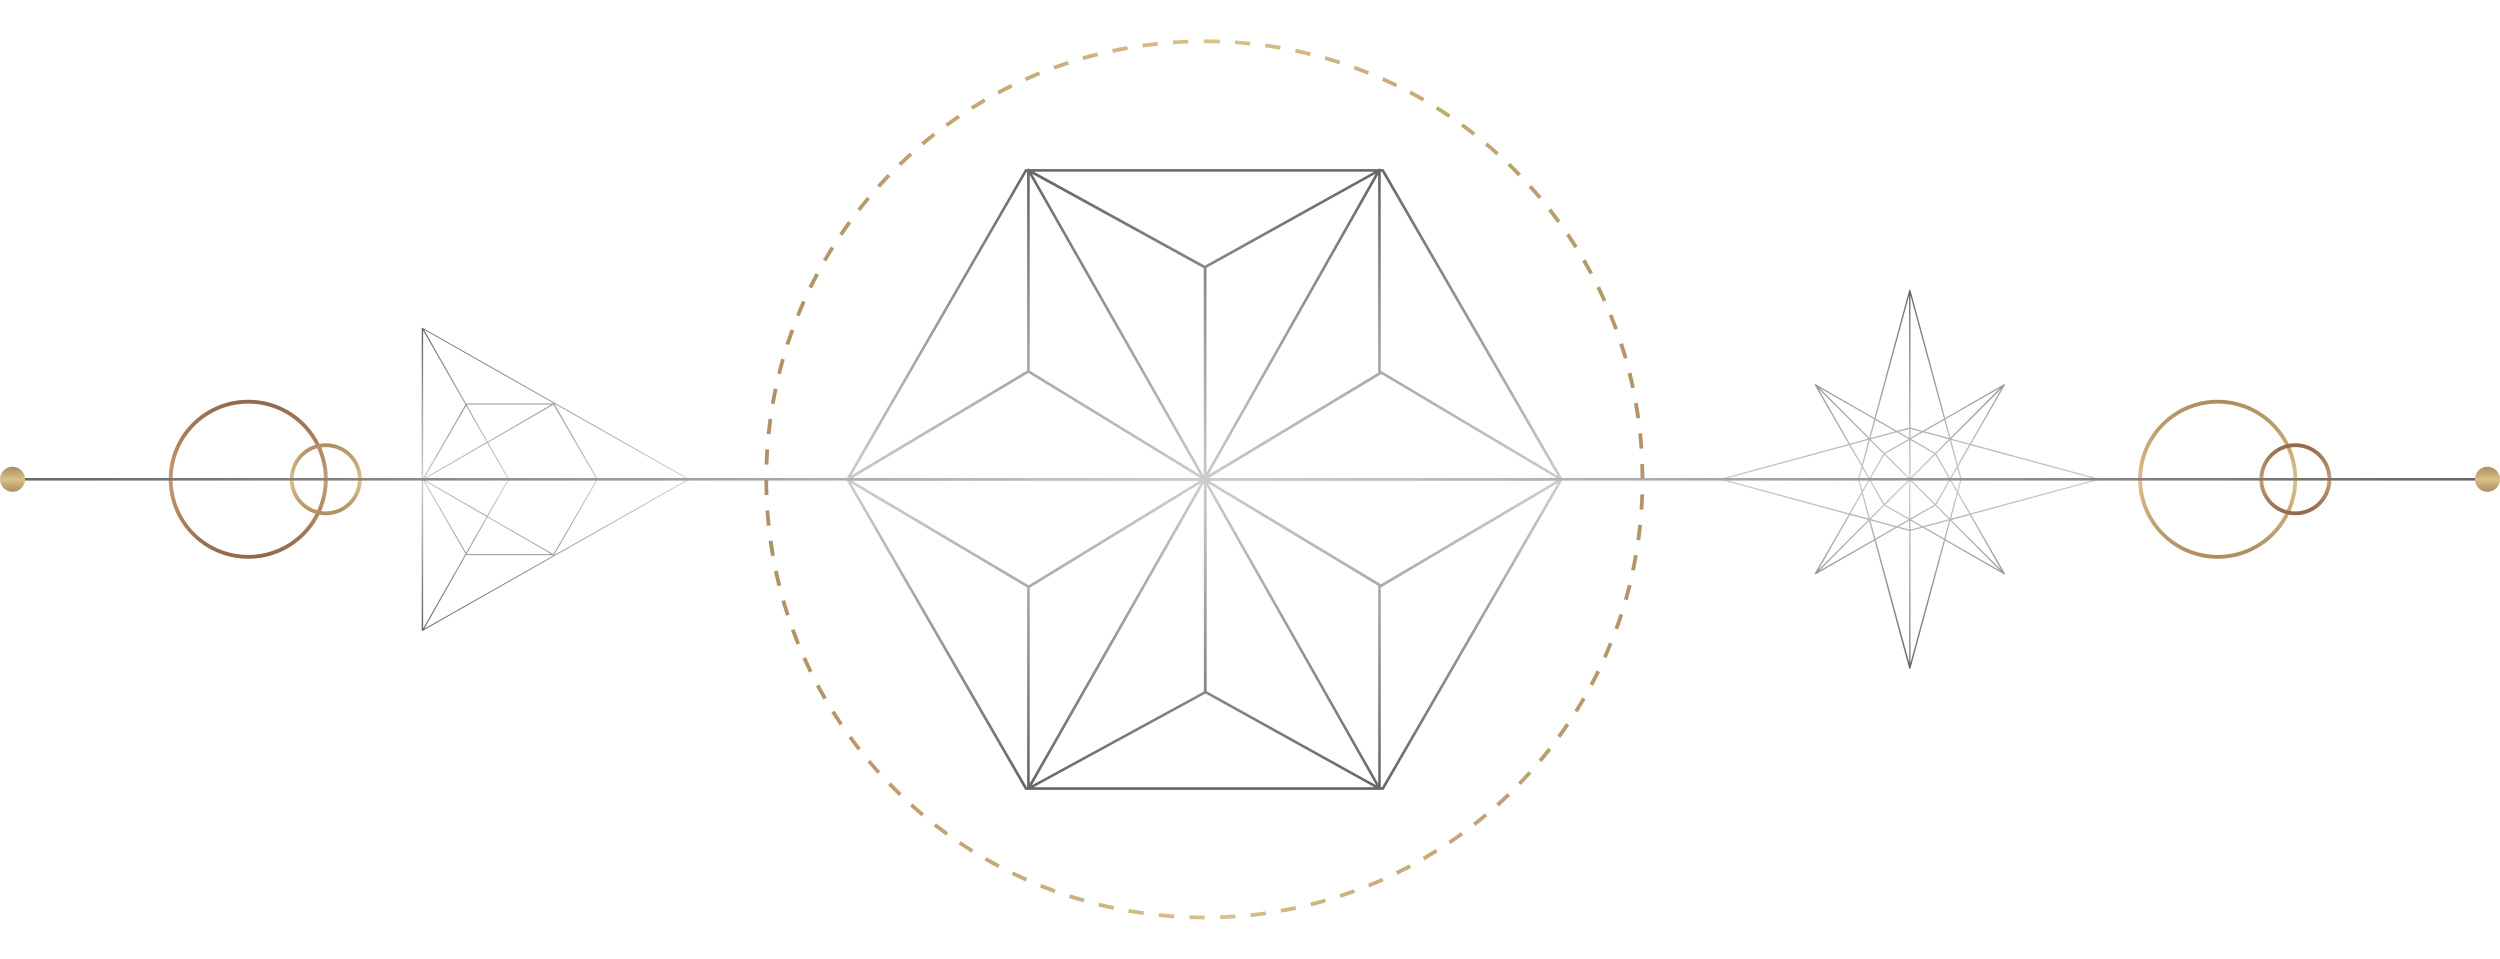 <svg xmlns="http://www.w3.org/2000/svg" xmlns:xlink="http://www.w3.org/1999/xlink" viewBox="0 0 877.43 336.43"><defs><style>.cls-1{mask:url(#mask);filter:url(#luminosity-noclip-4);}.cls-2,.cls-4,.cls-6{mix-blend-mode:multiply;}.cls-2{fill:url(#linear-gradient);}.cls-3{mask:url(#mask-2);filter:url(#luminosity-noclip-5);}.cls-4{fill:url(#linear-gradient-2);}.cls-5{mask:url(#mask-3);filter:url(#luminosity-noclip-6);}.cls-6{fill:url(#linear-gradient-3);}.cls-7{fill:url(#linear-gradient-4);}.cls-8{fill:url(#linear-gradient-5);}.cls-9{fill:url(#linear-gradient-6);}.cls-10{fill:url(#linear-gradient-7);}.cls-11{fill:url(#linear-gradient-8);}.cls-12{fill:url(#linear-gradient-9);}.cls-13{mask:url(#mask-4);}.cls-14{fill:url(#linear-gradient-10);}.cls-15{mask:url(#mask-5);}.cls-16{fill:url(#linear-gradient-11);}.cls-17{mask:url(#mask-6);}.cls-18{fill:url(#linear-gradient-12);}.cls-19{fill:url(#linear-gradient-13);}.cls-20{fill:url(#linear-gradient-14);}.cls-21{fill:url(#linear-gradient-15);}.cls-22{fill:url(#linear-gradient-16);}.cls-23{fill:url(#linear-gradient-17);}.cls-24{filter:url(#luminosity-noclip-3);}.cls-25{filter:url(#luminosity-noclip-2);}.cls-26{filter:url(#luminosity-noclip);}</style><filter id="luminosity-noclip" x="254.49" y="-8670.89" width="336.43" height="32766" filterUnits="userSpaceOnUse" color-interpolation-filters="sRGB"><feFlood flood-color="#fff" result="bg"/><feBlend in="SourceGraphic" in2="bg"/></filter><mask id="mask" x="254.49" y="-8670.89" width="336.43" height="32766" maskUnits="userSpaceOnUse"><g class="cls-26"/></mask><linearGradient id="linear-gradient" x1="268.94" y1="872.69" x2="506.83" y2="634.8" gradientTransform="translate(1176.44 -219.67) rotate(90)" gradientUnits="userSpaceOnUse"><stop offset="0" stop-color="#fff"/><stop offset="0.09" stop-color="#d7d7d7"/><stop offset="0.23" stop-color="#9f9f9f"/><stop offset="0.36" stop-color="#6e6e6e"/><stop offset="0.5" stop-color="#464646"/><stop offset="0.63" stop-color="#282828"/><stop offset="0.76" stop-color="#121212"/><stop offset="0.89" stop-color="#040404"/><stop offset="1"/></linearGradient><filter id="luminosity-noclip-2" x="534.46" y="-8670.89" width="271.67" height="32766" filterUnits="userSpaceOnUse" color-interpolation-filters="sRGB"><feFlood flood-color="#fff" result="bg"/><feBlend in="SourceGraphic" in2="bg"/></filter><mask id="mask-2" x="534.46" y="-8670.89" width="271.67" height="32766" maskUnits="userSpaceOnUse"><g class="cls-25"/></mask><linearGradient id="linear-gradient-2" x1="-2334.24" y1="-3227.6" x2="-2142.14" y2="-3419.7" gradientTransform="translate(3993.94 -2069.97) rotate(-90)" xlink:href="#linear-gradient"/><filter id="luminosity-noclip-3" x="59.23" y="-8670.89" width="271.67" height="32766" filterUnits="userSpaceOnUse" color-interpolation-filters="sRGB"><feFlood flood-color="#fff" result="bg"/><feBlend in="SourceGraphic" in2="bg"/></filter><mask id="mask-3" x="59.23" y="-8670.89" width="271.67" height="32766" maskUnits="userSpaceOnUse"><g class="cls-24"/></mask><linearGradient id="linear-gradient-3" x1="291.84" y1="-1408.02" x2="483.94" y2="-1600.12" gradientTransform="translate(-1309 -219.67) rotate(90)" xlink:href="#linear-gradient"/><linearGradient id="linear-gradient-4" x1="334.67" y1="981.38" x2="441.11" y2="981.38" gradientTransform="translate(1176.44 -219.67) rotate(90)" gradientUnits="userSpaceOnUse"><stop offset="0" stop-color="#666"/><stop offset="0.28" stop-color="#a0a0a0"/><stop offset="0.51" stop-color="#ccc"/><stop offset="1" stop-color="#666"/></linearGradient><linearGradient id="linear-gradient-5" x1="278.85" y1="753.74" x2="496.92" y2="753.74" xlink:href="#linear-gradient-4"/><linearGradient id="linear-gradient-6" x1="321.36" y1="506.15" x2="454.41" y2="506.15" xlink:href="#linear-gradient-4"/><linearGradient id="linear-gradient-7" x1="359.99" y1="1089.32" x2="415.78" y2="1089.32" gradientTransform="translate(1176.44 -219.67) rotate(90)" gradientUnits="userSpaceOnUse"><stop offset="0" stop-color="#90674b"/><stop offset="0.09" stop-color="#9a7151"/><stop offset="0.51" stop-color="#c69c6d"/><stop offset="1" stop-color="#90674b"/></linearGradient><linearGradient id="linear-gradient-8" x1="375.27" y1="1062.1" x2="400.51" y2="1062.1" gradientTransform="translate(1176.44 -219.67) rotate(90)" gradientUnits="userSpaceOnUse"><stop offset="0" stop-color="#ab8d60"/><stop offset="0.07" stop-color="#b29466"/><stop offset="0.51" stop-color="#dbc087"/><stop offset="1" stop-color="#ab8d60"/></linearGradient><linearGradient id="linear-gradient-9" x1="387.89" y1="576.33" x2="387.89" y2="919.81" xlink:href="#linear-gradient-8"/><filter id="luminosity-noclip-4" x="254.49" y="0" width="336.43" height="336.43" filterUnits="userSpaceOnUse" color-interpolation-filters="sRGB"><feFlood flood-color="#fff" result="bg"/><feBlend in="SourceGraphic" in2="bg"/></filter><mask id="mask-4" x="254.49" y="0" width="336.43" height="336.43" maskUnits="userSpaceOnUse"><g class="cls-1"><path class="cls-2" d="M254.49,168.21a167.69,167.69,0,1,1,13.22,65.48A167.16,167.16,0,0,1,254.49,168.21Zm334.64,0A165.9,165.9,0,1,0,576,233,165.38,165.38,0,0,0,589.12,168.21Z"/></g></mask><linearGradient id="linear-gradient-10" x1="268.94" y1="872.69" x2="506.83" y2="634.8" gradientTransform="translate(1176.44 -219.67) rotate(90)" gradientUnits="userSpaceOnUse"><stop offset="0" stop-color="#a36d4f"/><stop offset="0.08" stop-color="#90614a"/><stop offset="0.28" stop-color="#67493f"/><stop offset="0.48" stop-color="#473636"/><stop offset="0.67" stop-color="#302830"/><stop offset="0.84" stop-color="#23202c"/><stop offset="1" stop-color="#1e1d2b"/></linearGradient><filter id="luminosity-noclip-5" x="534.46" y="32.38" width="271.67" height="271.67" filterUnits="userSpaceOnUse" color-interpolation-filters="sRGB"><feFlood flood-color="#fff" result="bg"/><feBlend in="SourceGraphic" in2="bg"/></filter><mask id="mask-5" x="534.46" y="32.38" width="271.67" height="271.67" maskUnits="userSpaceOnUse"><g class="cls-3"><path class="cls-4" d="M534.46,168.21a135.84,135.84,0,1,1,39.79,96.05A134.95,134.95,0,0,1,534.46,168.21Zm270.33,0a134.49,134.49,0,1,0-39.39,95.1A133.61,133.61,0,0,0,804.79,168.21Z"/></g></mask><linearGradient id="linear-gradient-11" x1="-2334.24" y1="-3227.6" x2="-2142.14" y2="-3419.7" gradientTransform="translate(3993.94 -2069.97) rotate(-90)" gradientUnits="userSpaceOnUse"><stop offset="0" stop-color="gray"/><stop offset="0.19" stop-color="#5f5f5f"/><stop offset="0.4" stop-color="#414141"/><stop offset="0.61" stop-color="#2b2b2b"/><stop offset="0.82" stop-color="#1d1d1d"/><stop offset="1" stop-color="#191919"/></linearGradient><filter id="luminosity-noclip-6" x="59.23" y="32.38" width="271.67" height="271.67" filterUnits="userSpaceOnUse" color-interpolation-filters="sRGB"><feFlood flood-color="#fff" result="bg"/><feBlend in="SourceGraphic" in2="bg"/></filter><mask id="mask-6" x="59.23" y="32.38" width="271.67" height="271.67" maskUnits="userSpaceOnUse"><g class="cls-5"><path class="cls-6" d="M59.23,168.21A135.84,135.84,0,1,1,99,264.26,134.95,134.95,0,0,1,59.23,168.21Zm270.33,0a134.49,134.49,0,1,0-39.39,95.1A133.61,133.61,0,0,0,329.55,168.21Z"/></g></mask><linearGradient id="linear-gradient-12" x1="291.84" y1="-1408.02" x2="483.94" y2="-1600.12" gradientTransform="translate(-1309 -219.67) rotate(90)" xlink:href="#linear-gradient-11"/><linearGradient id="linear-gradient-13" x1="359.99" y1="398.08" x2="415.78" y2="398.08" xlink:href="#linear-gradient-8"/><linearGradient id="linear-gradient-14" x1="375.27" y1="370.86" x2="400.51" y2="370.86" xlink:href="#linear-gradient-7"/><linearGradient id="linear-gradient-15" x1="387.89" y1="307.84" x2="387.89" y2="1174.32" xlink:href="#linear-gradient-4"/><linearGradient id="linear-gradient-16" x1="383.49" y1="303.41" x2="392.28" y2="303.41" xlink:href="#linear-gradient-8"/><linearGradient id="linear-gradient-17" x1="383.49" y1="1172.05" x2="392.28" y2="1172.05" xlink:href="#linear-gradient-8"/></defs><title>d2</title><g id="圖層_2" data-name="圖層 2"><g id="Object"><path class="cls-7" d="M148.21,221.41a.2.2,0,0,0,.2,0l0,0,0,0,0-.06,93.22-52.86h.07v0l.1-.06a.2.2,0,0,0,0-.35l-93.5-53a.2.2,0,0,0-.3.17v106A.2.2,0,0,0,148.21,221.41Zm92.72-52.92-46.45,26.34,0,0,15.18-26.3Zm-69.84,13.07,22.43,12.93H163.89l-.07-.12ZM163.59,194l-14.48-25.08,21.63,12.47Zm45.65-25.49-15,26-23-13.23,7.22-12.73Zm31.95-.4h-31.4l-15.27-26.44,0,0Zm-70.39-13L149,167.75l14.6-25.28Zm-7-13,.07-.12h29.64l-22.39,13Zm30.43-.08,15.07,26.1H178.64l-7.31-12.83Zm.14-.43H163.77a.2.2,0,0,0-.17.1v0l-14.8-26ZM148.51,116l14.84,26-14.84,25.71ZM171,155.46l7.27,12.75,0,0L170.94,181l-22.09-12.73Zm-22.48,13.19,14.85,25.72-14.85,26.18Zm15.08,26.12h0a.2.2,0,0,0,.17.1h30.62L148.9,220.67Z"/><path class="cls-8" d="M297,168.29h0a.46.46,0,0,0,.1.28L359.68,277a.47.47,0,0,0,.4.23H485.34a.47.47,0,0,0,.4-.23l62.63-108.48a.47.47,0,0,0,0-.47L485.74,59.6a.47.47,0,0,0-.4-.23h-.82a.46.46,0,0,0-.74,0H361.31a.46.46,0,0,0-.74,0h-.49a.47.47,0,0,0-.4.23L297.13,167.94A.46.46,0,0,0,297,168.29Zm63.39,108L298.74,169.6l61.74,36.59v70.13ZM424,169.6l59.71,36V275Zm59,106-59.47-33v-72ZM422.52,242.7l-60.36,32.9,60.36-106.07ZM361.41,275v-68.7l60-36.7Zm1.36,1.29,60.33-32.88,59.25,32.88Zm122.3,0h-.46V206.19l62.1-36.63Zm61.17-107.57-61.67,36.38a.46.46,0,0,0-.19-.23l-60-36.15Zm-125.21,0-60,36.7-61.93-36.7Zm64-108.46L546.67,167l-62.06-36.89V60.3Zm-122.79.76,60.24,33.12V167Zm59,105.67L361.41,130.1V61.4ZM423.45,94l59.35-33L423.45,166Zm60.23-32.64v69.46l-59.59,35.88Zm-1.41-1.11-59.4,33-60-33Zm-121.92,0h.13v69.8l-61.7,36.85ZM299.12,167.82l61.82-36.92,60.34,36.92Zm125,0,60.26-36.29a.46.46,0,0,0,.22-.36l61.65,36.65Z"/><path class="cls-9" d="M670.52,234.56l12.16-44.83,20.64,11.83a.23.23,0,0,0,.32-.32L691.81,180.6l44.83-12.16a.23.23,0,0,0,0-.45l-44.83-12.16,11.83-20.64a.23.23,0,0,0-.32-.32L682.68,146.7l-12.16-44.83a.23.23,0,0,0-.45,0L657.9,146.7l-20.64-11.83a.23.23,0,0,0-.32.32l11.83,20.64L603.94,168a.23.23,0,0,0,0,.45l44.83,12.16-11.83,20.64a.23.23,0,0,0,.32.32l20.64-11.83,12.16,44.83a.23.23,0,0,0,.45,0Zm.34-66.12H684l-4.8,8.38Zm8,8.71-8.38,4.8V168.78Zm-8-9.18,8.38-8.38L684,168Zm-.33-.33V154.47l8.38,4.8Zm-.47,0-8.38-8.38,8.38-4.8Zm-.33.33H656.55l4.8-8.38Zm0,.47-8.38,8.38-4.8-8.38Zm.33.33V182l-8.38-4.8Zm.7,13.58,8.48-4.86,4.74,4.74-9.12,2.47Zm3.47,2.53-3.7,1v-3.13Zm9.88-2.19L682.39,189l-6.95-4Zm.21-.78-4.74-4.74,4.86-8.48,2.35,4.11Zm2.8-8.54,4,6.94L684.77,182Zm-2.28-4.92H688l-1,3.7Zm0-.47,2.12-3.7,1,3.7Zm-.4-.24-4.86-8.48,4.74-4.74,2.47,9.12Zm.33-13.34,6.33,1.72-4,6.95Zm-.78-.21-4.74,4.74-8.48-4.86,4.11-2.35Zm-8.54-2.8,6.95-4,1.72,6.33Zm-4.92,2.28v-3.13l3.7,1Zm-.47,0-3.7-2.12,3.7-1Zm-.24.4-8.48,4.86-4.74-4.74,9.12-2.47Zm-13.34-.33,1.72-6.33,6.95,4Zm-.21.78,4.74,4.74-4.86,8.48-2.35-4.11Zm-2.8,8.54-4-6.95,6.33-1.72Zm2.28,4.92h-3.13l1-3.7Zm0,.47-2.12,3.7-1-3.7Zm.4.24,4.86,8.48-4.74,4.74-2.47-9.12ZM655.81,182l-6.33-1.72,4-6.94Zm.78.21,4.74-4.74,8.48,4.86-4.11,2.35Zm8.54,2.8-6.94,4-1.72-6.33Zm4.92-2.28v3.13l-3.7-1Zm.47,3.61,4.28-1.16,7.46,4.27-11.74,43.26Zm14-3.57L702,200.28l-19.22-11ZM702.36,200l-17.47-17.47,6.45-1.75ZM687.3,172.73l1.16-4.28h46.37l-43.26,11.74ZM734.83,168H688.46l-1.16-4.28,4.27-7.46Zm-49.94-14,17.47-17.47-11,19.22ZM702,136.14l-17.47,17.47-1.75-6.45ZM674.8,151.21l-4.28-1.16V103.68l11.74,43.26Zm-4.75-47.53v46.37l-4.28,1.16-7.46-4.27Zm-14,49.94-17.47-17.47,19.22,11Zm-17.8-17.14,17.47,17.47-6.45,1.75Zm15.07,27.22L652.13,168H605.76L649,156.24Zm-47.53,4.75h46.37l1.16,4.28L649,180.18Zm49.94,14L638.22,200l11-19.22Zm-17.14,17.8L656,182.81l1.75,6.45Zm27.23-15.07,4.28,1.16v46.37l-11.74-43.26Z"/><path class="cls-10" d="M59.23,168.21a27.9,27.9,0,1,1,27.9,27.9A27.93,27.93,0,0,1,59.23,168.21Zm54.45,0a26.55,26.55,0,1,0-26.55,26.55A26.58,26.58,0,0,0,113.68,168.21Z"/><path class="cls-11" d="M101.73,168.21a12.62,12.62,0,1,1,12.62,12.62A12.63,12.63,0,0,1,101.73,168.21Zm23.9,0a11.28,11.28,0,1,0-11.28,11.28A11.29,11.29,0,0,0,125.62,168.21Z"/><path class="cls-12" d="M268.27,168.42h1.34c0,1.77,0,3.57.1,5.34l-1.34,0C268.31,172,268.27,170.21,268.27,168.42Zm.08-5.39c.06-1.79.15-3.6.27-5.38l1.34.09c-.12,1.77-.21,3.57-.27,5.34Zm.3,16.16,1.34-.09c.12,1.77.28,3.56.47,5.32l-1.34.14C268.94,182.78,268.78,181,268.65,179.19Zm.43-26.91c.18-1.78.4-3.59.64-5.35l1.33.18c-.24,1.75-.46,3.53-.64,5.3Zm.7,37.62,1.33-.19c.25,1.75.53,3.53.84,5.28l-1.32.23C270.31,193.47,270,191.68,269.78,189.91Zm.77-48.3c.31-1.76.65-3.54,1-5.29l1.31.28c-.36,1.73-.7,3.5-1,5.25Zm1.1,58.91,1.31-.28c.37,1.74.78,3.49,1.2,5.2l-1.3.33C272.44,204,272,202.27,271.66,200.52Zm1.11-69.46c.43-1.74.89-3.49,1.38-5.21l1.29.37c-.48,1.7-.95,3.44-1.37,5.16Zm1.5,79.92,1.29-.37c.49,1.7,1,3.42,1.57,5.11l-1.28.42C275.29,214.43,274.76,212.7,274.27,211Zm1.45-90.28c.55-1.7,1.14-3.43,1.75-5.11l1.26.46c-.61,1.67-1.19,3.38-1.74,5.07Zm1.89,100.53,1.26-.46c.61,1.67,1.26,3.34,1.92,5l-1.24.5C278.88,224.6,278.22,222.9,277.61,221.22Zm1.79-110.69c.67-1.66,1.38-3.34,2.11-5l1.23.55c-.72,1.63-1.43,3.28-2.09,4.93Zm2.25,120.66,1.23-.55c.72,1.62,1.49,3.24,2.26,4.83l-1.21.59C283.15,234.47,282.39,232.83,281.65,231.19Zm2.13-130.53c.78-1.61,1.61-3.23,2.45-4.81l1.19.63c-.83,1.57-1.65,3.17-2.43,4.77Zm2.6,140.19,1.18-.63c.84,1.57,1.71,3.13,2.59,4.66l-1.16.67C288.11,244,287.23,242.43,286.38,240.85Zm2.47-149.72c.9-1.55,1.83-3.11,2.78-4.63l1.14.71c-.94,1.5-1.87,3-2.76,4.59Zm2.92,159,1.14-.71c.94,1.5,1.92,3,2.91,4.47l-1.11.75C293.72,253.19,292.73,251.67,291.78,250.16ZM294.57,82c1-1.48,2-3,3.09-4.42l1.09.79c-1,1.44-2.08,2.91-3.07,4.38Zm3.24,177.09,1.09-.79c1,1.43,2.13,2.87,3.22,4.26l-1.06.83C300,262,298.87,260.52,297.81,259.07Zm3.1-185.82c1.1-1.41,2.25-2.82,3.39-4.19l1,.86c-1.14,1.36-2.27,2.75-3.36,4.16Zm3.54,194.3,1-.86c1.14,1.36,2.32,2.71,3.51,4l-1,.9C306.79,270.28,305.6,268.92,304.45,267.55ZM307.84,65c1.2-1.33,2.43-2.66,3.67-3.94l1,.93c-1.23,1.28-2.46,2.59-3.64,3.91Zm3.83,210.56,1-.93c1.23,1.27,2.5,2.54,3.78,3.78l-.93,1C314.19,278.11,312.91,276.83,311.67,275.55Zm3.65-218.32c1.28-1.24,2.61-2.48,3.94-3.68l.9,1c-1.32,1.19-2.63,2.42-3.9,3.65ZM319.42,283l.9-1c1.32,1.19,2.68,2.37,4,3.51l-.86,1C322.12,285.42,320.76,284.23,319.42,283Zm3.89-233c1.37-1.15,2.77-2.29,4.18-3.4l.83,1.06c-1.4,1.09-2.79,2.23-4.14,3.37ZM327.68,290l.83-1.06c1.4,1.09,2.83,2.17,4.27,3.22l-.79,1.09C330.54,292.15,329.09,291.06,327.68,290Zm4.1-246.59c1.45-1.05,2.93-2.1,4.4-3.1l.75,1.11c-1.46,1-2.93,2-4.37,3.07Zm4.62,252.94.75-1.11c1.47,1,3,2,4.48,2.91l-.71,1.14C339.41,298.29,337.89,297.3,336.41,296.3Zm4.29-259c1.51-.95,3.06-1.88,4.61-2.78l.67,1.16c-1.53.89-3.07,1.82-4.57,2.76ZM345.56,302l.67-1.16c1.54.89,3.11,1.76,4.68,2.6l-.63,1.19C348.7,303.8,347.11,302.92,345.56,302ZM350,31.93c1.57-.84,3.18-1.67,4.79-2.45l.59,1.21c-1.59.78-3.19,1.6-4.74,2.43Zm5.08,275.16.59-1.21c1.6.78,3.24,1.54,4.85,2.26l-.55,1.23C358.35,308.65,356.7,307.88,355.09,307.09Zm4.57-279.9c1.63-.73,3.29-1.44,4.94-2.11l.51,1.24c-1.63.66-3.28,1.37-4.9,2.09ZM365,311.49l.5-1.25c1.65.67,3.33,1.31,5,1.92l-.46,1.26C368.32,312.81,366.62,312.16,365,311.49Zm4.67-288.34c1.68-.61,3.39-1.21,5.09-1.76l.42,1.28c-1.69.55-3.39,1.14-5,1.75Zm5.49,292,.41-1.28c1.69.55,3.41,1.07,5.11,1.55l-.37,1.29C378.55,316.25,376.82,315.72,375.12,315.17ZM379.87,19.8c1.72-.49,3.47-1,5.2-1.4l.33,1.3c-1.72.43-3.46.9-5.16,1.39Zm5.61,298.33.32-1.3c1.72.43,3.47.83,5.21,1.19l-.28,1.31C389,319,387.21,318.56,385.48,318.13Zm4.85-300.94c1.75-.37,3.53-.72,5.29-1l.23,1.32c-1.75.31-3.51.65-5.24,1ZM396,320.35l.23-1.32c1.74.3,3.52.58,5.28.82l-.18,1.33C399.58,320.93,397.78,320.65,396,320.35Zm4.91-305c1.77-.25,3.57-.47,5.35-.66l.14,1.34c-1.76.19-3.55.41-5.3.65Zm5.76,306.52.14-1.34c1.76.18,3.55.33,5.32.45l-.09,1.34C410.28,322.16,408.48,322,406.7,321.82Zm5-307.65c1.78-.13,3.59-.22,5.38-.29l0,1.34c-1.77.06-3.57.16-5.33.28Zm5.8,308.38,0-1.34c1.73.06,3.48.09,5.2.09h.14v1.34h-.14C421,322.64,419.19,322.61,417.45,322.56Zm5-308.77h.28c1.79,0,3.6,0,5.39.09l0,1.34c-1.77-.06-3.57-.09-5.34-.09h-.28Zm5.76,307.42c1.78-.06,3.57-.16,5.34-.28l.09,1.34c-1.78.12-3.59.22-5.38.28Zm5.2-305.71.09-1.34c1.79.12,3.6.28,5.37.46L438.7,16C436.94,15.77,435.15,15.62,433.38,15.49Zm5.46,305c1.76-.18,3.55-.4,5.3-.65l.19,1.33c-1.77.25-3.57.47-5.35.65ZM444,16.6l.19-1.33c1.78.25,3.57.53,5.32.84l-.23,1.32C447.54,17.12,445.76,16.84,444,16.6ZM449.42,319c1.75-.31,3.51-.65,5.24-1l.28,1.31c-1.75.37-3.53.72-5.29,1Zm5.11-300.54.28-1.31c1.75.37,3.52.78,5.25,1.21l-.32,1.3C458,19.21,456.26,18.81,454.52,18.44Zm5.34,298.32c1.72-.43,3.46-.89,5.16-1.38l.37,1.29c-1.72.49-3.47,1-5.21,1.4Zm5-295.74.37-1.29c1.72.49,3.45,1,5.15,1.57L470,22.57C468.31,22,466.59,21.5,464.89,21Zm5.24,292.8c1.69-.55,3.39-1.14,5-1.74l.46,1.26c-1.68.61-3.39,1.2-5.09,1.76Zm4.93-289.49.46-1.26c1.68.61,3.38,1.26,5,1.94l-.5,1.25C478.42,25.57,476.74,24.93,475.07,24.32Zm5.1,285.83c1.64-.66,3.29-1.37,4.9-2.09l.55,1.23c-1.63.73-3.29,1.44-4.94,2.11ZM485,28.33l.55-1.23c1.64.73,3.28,1.5,4.89,2.29l-.59,1.21C488.25,29.82,486.62,29.06,485,28.33Zm4.9,277.47c1.59-.78,3.18-1.59,4.75-2.43l.63,1.19c-1.58.84-3.19,1.66-4.79,2.45ZM494.61,33l.63-1.19c1.58.84,3.17,1.73,4.72,2.62l-.67,1.16C497.76,34.75,496.18,33.87,494.61,33Zm4.69,267.75c1.53-.89,3.07-1.81,4.57-2.75l.71,1.14c-1.51.95-3.06,1.88-4.61,2.78ZM503.87,38.4l.71-1.14c1.52,1,3,1.94,4.52,2.94l-.75,1.11C506.89,40.32,505.38,39.34,503.87,38.4Zm4.47,256.73c1.47-1,2.93-2,4.37-3.07l.79,1.09c-1.45,1.05-2.93,2.09-4.41,3.09Zm4.39-250.73.79-1.09c1.45,1.05,2.89,2.15,4.3,3.25L517,47.61C515.6,46.52,514.17,45.43,512.73,44.39ZM517,288.84c1.4-1.09,2.79-2.22,4.15-3.36l.86,1c-1.37,1.15-2.77,2.29-4.18,3.39ZM521.15,51l.86-1c1.37,1.15,2.74,2.34,4.07,3.54l-.9,1C523.86,53.3,522.51,52.12,521.15,51Zm4,231c1.32-1.19,2.63-2.41,3.91-3.64l.93,1c-1.29,1.24-2.61,2.48-3.94,3.68Zm3.94-223.84.93-1c1.28,1.24,2.57,2.52,3.81,3.81l-1,.93C531.63,60.64,530.36,59.36,529.09,58.13Zm3.74,216.42c1.23-1.28,2.46-2.59,3.64-3.91l1,.9c-1.2,1.33-2.43,2.65-3.68,3.94ZM536.5,65.82l1-.9c1.2,1.33,2.39,2.7,3.53,4.07l-1,.86C538.87,68.49,537.69,67.14,536.5,65.82ZM540,266.61c1.14-1.36,2.27-2.76,3.37-4.15l1.06.83c-1.1,1.41-2.24,2.82-3.4,4.19ZM543.37,74l1.06-.83c1.1,1.41,2.19,2.86,3.24,4.3l-1.09.79C545.54,76.83,544.46,75.39,543.37,74Zm3.2,184.19c1-1.44,2.08-2.91,3.07-4.38l1.11.75c-1,1.48-2,3-3.1,4.42Zm3.08-175.56,1.11-.75c1,1.48,2,3,2.93,4.51l-1.14.71C551.62,85.6,550.64,84.1,549.65,82.63Zm2.91,166.7c.94-1.5,1.87-3,2.76-4.58l1.16.67c-.9,1.55-1.83,3.11-2.78,4.62Zm2.75-157.66,1.16-.67c.89,1.54,1.77,3.13,2.61,4.7l-1.19.63C557.06,94.77,556.19,93.2,555.31,91.67Zm2.6,148.4c.84-1.57,1.65-3.17,2.43-4.77l1.21.59c-.78,1.61-1.61,3.23-2.45,4.81Zm2.41-139,1.21-.59c.78,1.6,1.55,3.24,2.28,4.87l-1.23.55C561.86,104.29,561.1,102.67,560.32,101.08Zm2.29,129.37c.72-1.62,1.43-3.28,2.09-4.93l1.25.5c-.67,1.66-1.38,3.34-2.11,5Zm2.05-119.64,1.25-.5c.67,1.66,1.32,3.35,1.93,5l-1.26.46C566,114.13,565.33,112.45,564.66,110.81Zm2,109.71c.61-1.67,1.19-3.37,1.74-5.07l1.28.41c-.55,1.71-1.14,3.43-1.76,5.11Zm1.7-99.67,1.28-.42c.55,1.7,1.08,3.43,1.58,5.15l-1.29.37C569.39,124.25,568.87,122.53,568.32,120.85Zm1.6,89.49c.49-1.7.95-3.44,1.38-5.16l1.3.32c-.43,1.74-.9,3.49-1.39,5.21Zm1.34-79.23,1.3-.32c.43,1.73.84,3.5,1.21,5.25l-1.31.28C572.09,134.58,571.69,132.83,571.26,131.11ZM572.49,200c.37-1.73.71-3.5,1-5.25l1.32.23c-.31,1.76-.65,3.54-1,5.29Zm1-58.41,1.32-.23c.31,1.76.59,3.55.84,5.32l-1.33.19C574.06,145.08,573.78,143.31,573.48,141.56Zm.85,47.88c.24-1.75.46-3.54.64-5.3l1.34.14c-.18,1.78-.4,3.58-.65,5.35Zm.63-37.3,1.34-.14c.19,1.77.34,3.58.47,5.37l-1.34.09C575.29,155.69,575.14,153.9,575,152.14Zm.47,26.68c.12-1.76.21-3.56.27-5.34l1.34,0c-.06,1.79-.15,3.6-.28,5.38Zm.27-16,1.34,0c.06,1.78.09,3.6.09,5.39h-1.34C575.79,166.37,575.75,164.57,575.69,162.8Z"/><g class="cls-13"><path class="cls-14" d="M254.49,168.21a167.69,167.69,0,1,1,13.22,65.48A167.16,167.16,0,0,1,254.49,168.21Zm334.64,0A165.9,165.9,0,1,0,576,233,165.38,165.38,0,0,0,589.12,168.21Z"/></g><g class="cls-15"><path class="cls-16" d="M534.46,168.21a135.84,135.84,0,1,1,39.79,96.05A134.95,134.95,0,0,1,534.46,168.21Zm270.33,0a134.49,134.49,0,1,0-39.39,95.1A133.61,133.61,0,0,0,804.79,168.21Z"/></g><g class="cls-17"><path class="cls-18" d="M59.23,168.21A135.84,135.84,0,1,1,99,264.26,134.95,134.95,0,0,1,59.23,168.21Zm270.33,0a134.49,134.49,0,1,0-39.39,95.1A133.61,133.61,0,0,0,329.55,168.21Z"/></g><path class="cls-19" d="M750.46,168.21a27.9,27.9,0,1,1,27.9,27.9A27.93,27.93,0,0,1,750.46,168.21Zm54.45,0a26.55,26.55,0,1,0-26.55,26.55A26.58,26.58,0,0,0,804.91,168.21Z"/><path class="cls-20" d="M793,168.21a12.62,12.62,0,1,1,12.62,12.62A12.63,12.63,0,0,1,793,168.21Zm23.9,0a11.28,11.28,0,1,0-11.28,11.28A11.29,11.29,0,0,0,816.86,168.21Z"/><rect class="cls-21" x="4.97" y="167.77" width="869.12" height="0.9"/><circle class="cls-22" cx="873.03" cy="168.21" r="4.4"/><circle class="cls-23" cx="4.4" cy="168.21" r="4.4"/></g></g></svg>